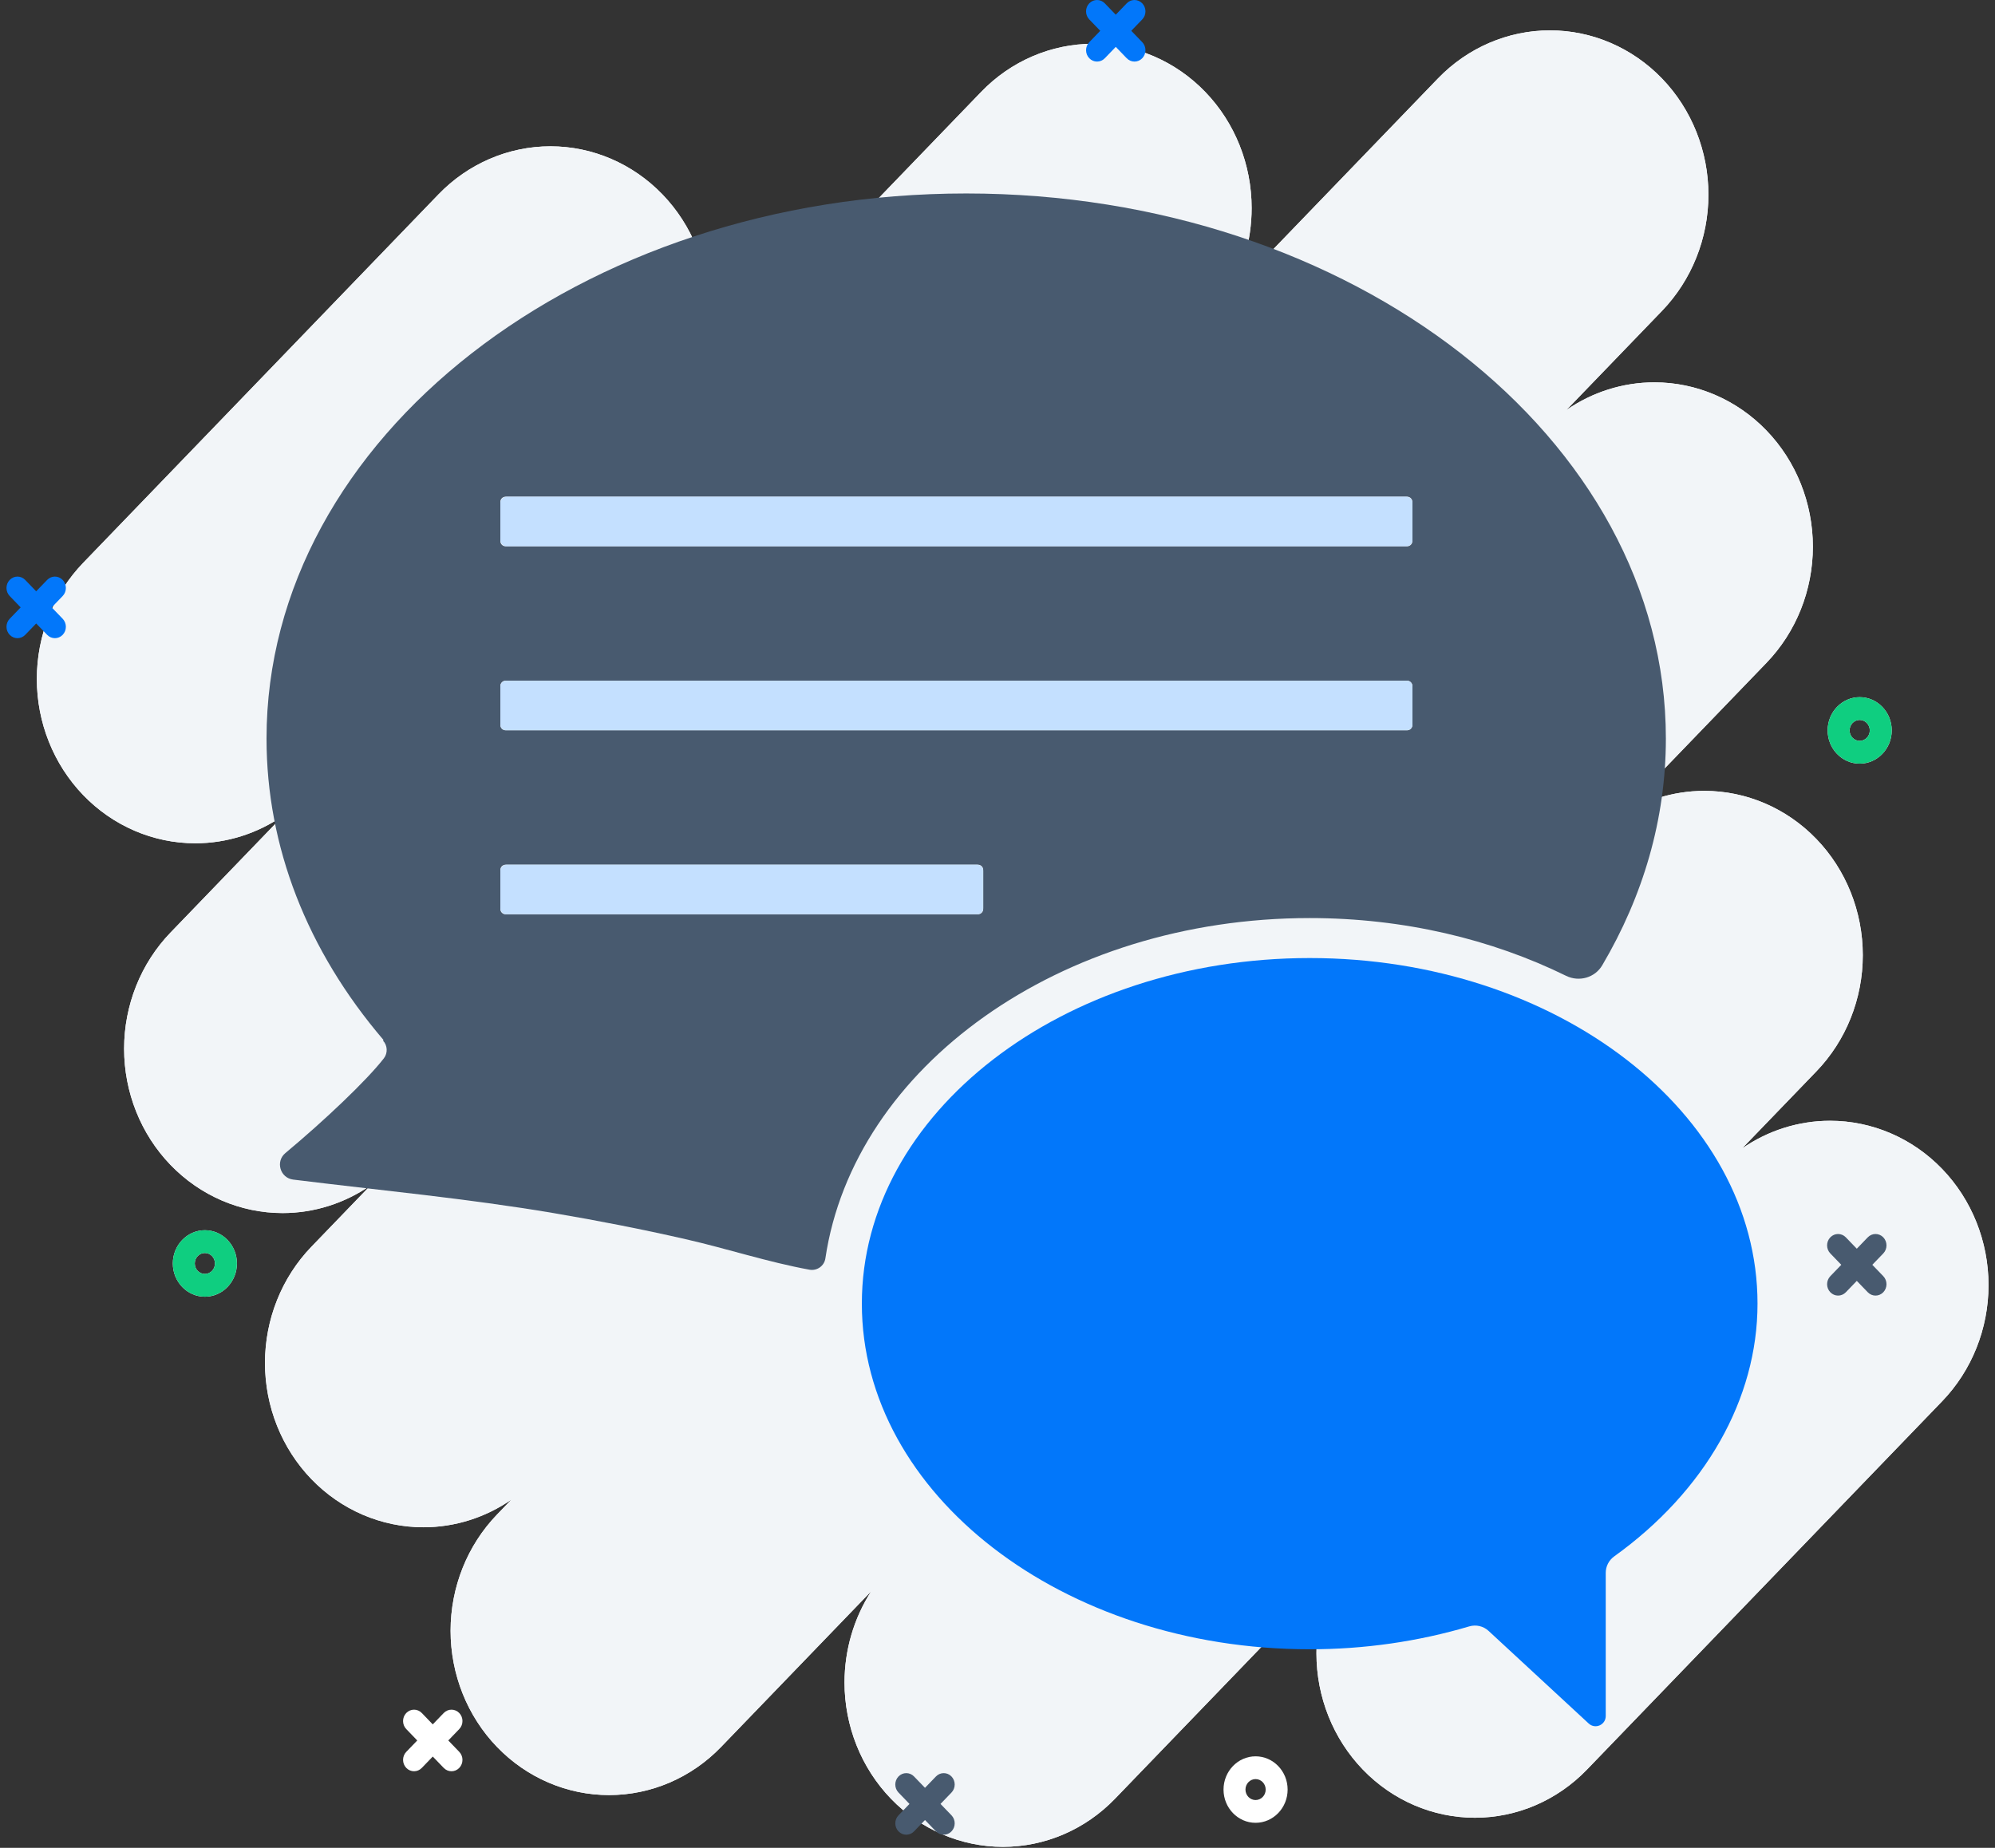 <svg width="285" height="264" viewBox="0 0 285 264" fill="none" xmlns="http://www.w3.org/2000/svg">
<rect x="0" y="0" width="285" height="264" fill="#333333" stroke="none"/>
<path d="M11.892 113.604C16.137 118.006 21.894 120.48 27.898 120.48C32.408 120.48 36.778 119.084 40.474 116.523L24.36 133.234C20.115 137.637 17.73 143.608 17.73 149.834C17.73 156.061 20.114 162.032 24.36 166.434C28.605 170.836 34.362 173.311 40.366 173.311C44.875 173.311 49.246 171.914 52.942 169.354L44.485 178.125C40.24 182.527 37.855 188.498 37.855 194.725C37.855 200.951 40.239 206.922 44.485 211.325C48.729 215.727 54.487 218.201 60.49 218.201C65 218.201 69.371 216.805 73.066 214.244L71 216.387C66.755 220.789 64.37 226.761 64.37 232.987C64.37 239.214 66.755 245.185 71 249.587C75.245 253.989 81.002 256.463 87.006 256.463C93.009 256.463 98.767 253.99 103.011 249.587L124.461 227.341C121.992 231.173 120.646 235.707 120.646 240.384C120.646 246.61 123.031 252.582 127.276 256.984C131.521 261.386 137.278 263.86 143.282 263.86C149.286 263.86 155.043 261.387 159.288 256.984L191.879 223.183C189.409 227.015 188.064 231.549 188.064 236.225C188.064 242.452 190.448 248.423 194.694 252.825C198.938 257.228 204.696 259.702 210.7 259.702C216.703 259.702 222.461 257.229 226.705 252.825L277.443 200.204C281.688 195.802 284.073 189.83 284.073 183.604C284.073 177.377 281.689 171.406 277.443 167.004C273.198 162.602 267.441 160.128 261.437 160.128C256.928 160.128 252.557 161.524 248.861 164.084L259.482 153.069C263.727 148.667 266.112 142.696 266.112 136.469C266.112 130.243 263.728 124.271 259.482 119.869C255.238 115.467 249.48 112.993 243.477 112.993C238.967 112.993 234.596 114.389 230.901 116.95L252.35 94.703C256.595 90.301 258.981 84.33 258.981 78.103C258.981 71.877 256.596 65.906 252.35 61.503C248.106 57.101 242.348 54.627 236.345 54.627C231.835 54.627 227.464 56.024 223.769 58.584L237.429 44.417C241.673 40.014 244.059 34.043 244.059 27.817C244.059 21.59 241.674 15.619 237.429 11.217C233.184 6.815 227.427 4.34 221.423 4.34C215.42 4.34 209.662 6.814 205.417 11.217L174.99 42.774C177.46 38.941 178.805 34.408 178.805 29.731C178.805 23.504 176.421 17.533 172.175 13.131C167.931 8.729 162.173 6.255 156.17 6.255C150.166 6.255 144.408 8.728 140.164 13.131L97.455 57.425C99.925 53.593 101.271 49.059 101.271 44.381C101.271 38.155 98.886 32.184 94.641 27.782C90.396 23.379 84.639 20.905 78.635 20.905C72.632 20.905 66.874 23.378 62.63 27.782L11.892 80.403C7.647 84.805 5.262 90.776 5.262 97.003C5.262 103.23 7.646 109.201 11.892 113.603V113.604Z" fill="white"/>
<path d="M263.042 180.704L261.476 182.328C260.863 182.963 260.863 183.992 261.476 184.627C262.088 185.262 263.08 185.262 263.692 184.627L265.258 183.003L266.825 184.627C267.437 185.262 268.429 185.262 269.041 184.627C269.653 183.992 269.653 182.963 269.041 182.328L267.475 180.704L269.041 179.079C269.653 178.445 269.653 177.415 269.041 176.781C268.735 176.463 268.334 176.304 267.932 176.304C267.531 176.304 267.13 176.463 266.824 176.781L265.258 178.405L263.691 176.781C263.385 176.463 262.984 176.304 262.583 176.304C262.181 176.304 261.78 176.463 261.474 176.781C260.862 177.415 260.862 178.445 261.474 179.079L263.04 180.704H263.042Z" fill="white"/>
<path d="M59.608 248.66L58.041 250.284C57.429 250.919 57.429 251.948 58.041 252.583C58.653 253.218 59.646 253.218 60.258 252.583L61.824 250.959L63.39 252.583C64.002 253.218 64.995 253.218 65.607 252.583C66.219 251.948 66.219 250.919 65.607 250.284L64.041 248.66L65.607 247.035C66.219 246.4 66.219 245.371 65.607 244.736C65.3 244.419 64.9 244.26 64.498 244.26C64.097 244.26 63.696 244.419 63.39 244.736L61.823 246.361L60.257 244.736C59.951 244.419 59.55 244.26 59.148 244.26C58.747 244.26 58.346 244.419 58.04 244.736C57.428 245.371 57.428 246.4 58.04 247.035L59.606 248.66H59.608Z" fill="white"/>
<path d="M19.532 104.681L17.965 106.305C17.353 106.94 17.353 107.969 17.965 108.604C18.578 109.239 19.57 109.239 20.182 108.604L21.748 106.98L23.314 108.604C23.927 109.239 24.919 109.239 25.531 108.604C26.143 107.969 26.143 106.94 25.531 106.305L23.965 104.681L25.531 103.056C26.143 102.422 26.143 101.392 25.531 100.758C25.225 100.44 24.824 100.281 24.422 100.281C24.021 100.281 23.62 100.44 23.314 100.758L21.747 102.382L20.181 100.758C19.875 100.44 19.474 100.281 19.072 100.281C18.671 100.281 18.27 100.44 17.964 100.758C17.352 101.392 17.352 102.422 17.964 103.056L19.53 104.681H19.532Z" fill="white"/>
<path d="M208.045 21.193L206.478 22.817C205.866 23.452 205.866 24.481 206.478 25.116C207.09 25.751 208.083 25.751 208.695 25.116L210.261 23.492L211.827 25.116C212.44 25.751 213.432 25.751 214.044 25.116C214.656 24.481 214.656 23.452 214.044 22.817L212.478 21.193L214.044 19.568C214.656 18.934 214.656 17.904 214.044 17.27C213.737 16.952 213.337 16.793 212.935 16.793C212.534 16.793 212.133 16.952 211.827 17.27L210.26 18.894L208.694 17.27C208.388 16.952 207.987 16.793 207.585 16.793C207.184 16.793 206.783 16.952 206.477 17.27C205.865 17.904 205.865 18.934 206.477 19.568L208.043 21.193H208.045Z" fill="white"/>
<path d="M179.368 250.926C181.893 250.926 183.947 253.057 183.947 255.676C183.947 258.294 181.893 260.425 179.368 260.425C176.844 260.425 174.789 258.294 174.789 255.676C174.789 253.057 176.844 250.926 179.368 250.926ZM179.368 257.173C180.165 257.173 180.812 256.501 180.812 255.676C180.812 254.85 180.165 254.178 179.368 254.178C178.572 254.178 177.924 254.85 177.924 255.676C177.924 256.501 178.572 257.173 179.368 257.173Z" fill="white"/>
<path d="M265.67 99.605C268.195 99.605 270.249 101.735 270.249 104.354C270.249 106.972 268.195 109.103 265.67 109.103C263.145 109.103 261.091 106.972 261.091 104.354C261.091 101.735 263.145 99.605 265.67 99.605ZM265.67 105.851C266.466 105.851 267.114 105.179 267.114 104.354C267.114 103.528 266.466 102.856 265.67 102.856C264.874 102.856 264.226 103.528 264.226 104.354C264.226 105.179 264.874 105.851 265.67 105.851Z" fill="white"/>
<path d="M73.978 23.378C76.502 23.378 78.557 25.509 78.557 28.128C78.557 30.746 76.502 32.877 73.978 32.877C71.453 32.877 69.399 30.746 69.399 28.128C69.399 25.509 71.453 23.378 73.978 23.378ZM73.978 29.625C74.774 29.625 75.422 28.953 75.422 28.128C75.422 27.302 74.774 26.63 73.978 26.63C73.181 26.63 72.534 27.302 72.534 28.128C72.534 28.953 73.181 29.625 73.978 29.625Z" fill="white"/>
<path d="M29.268 175.763C31.793 175.763 33.847 177.894 33.847 180.512C33.847 183.13 31.793 185.261 29.268 185.261C26.743 185.261 24.689 183.13 24.689 180.512C24.689 177.894 26.743 175.763 29.268 175.763ZM29.268 182.01C30.064 182.01 30.712 181.338 30.712 180.512C30.712 179.686 30.064 179.014 29.268 179.014C28.471 179.014 27.824 179.686 27.824 180.512C27.824 181.338 28.471 182.01 29.268 182.01Z" fill="white"/>
<path d="M11.893 113.602C16.137 118.004 21.895 120.478 27.898 120.478C32.409 120.478 36.779 119.082 40.474 116.52L24.361 133.232C20.116 137.634 17.731 143.605 17.731 149.832C17.731 156.059 20.115 162.03 24.361 166.432C28.605 170.834 34.363 173.308 40.366 173.308C44.876 173.308 49.247 171.912 52.942 169.352L44.485 178.123C40.241 182.525 37.855 188.496 37.855 194.722C37.855 200.949 40.24 206.92 44.485 211.322C48.73 215.725 54.487 218.199 60.491 218.199C65.001 218.199 69.372 216.802 73.067 214.242L71.001 216.385C66.756 220.787 64.371 226.758 64.371 232.985C64.371 239.211 66.755 245.183 71.001 249.585C75.246 253.987 81.003 256.461 87.007 256.461C93.01 256.461 98.767 253.988 103.012 249.585L124.462 227.339C121.992 231.171 120.647 235.705 120.647 240.382C120.647 246.608 123.032 252.579 127.277 256.981C131.522 261.384 137.279 263.858 143.283 263.858C149.286 263.858 155.044 261.385 159.288 256.981L191.88 223.18C189.41 227.013 188.064 231.546 188.064 236.223C188.064 242.45 190.449 248.421 194.695 252.823C198.939 257.225 204.697 259.699 210.7 259.699C216.704 259.699 222.461 257.226 226.706 252.823L277.444 200.201C281.688 195.799 284.074 189.828 284.074 183.602C284.074 177.375 281.689 171.404 277.444 167.002C273.199 162.599 267.442 160.125 261.438 160.125C256.929 160.125 252.557 161.522 248.862 164.082L259.483 153.067C263.728 148.665 266.113 142.693 266.113 136.467C266.113 130.24 263.728 124.269 259.483 119.867C255.238 115.465 249.481 112.991 243.477 112.991C238.968 112.991 234.597 114.387 230.901 116.947L252.351 94.701C256.596 90.299 258.981 84.328 258.981 78.101C258.981 71.875 256.597 65.903 252.351 61.501C248.107 57.099 242.349 54.625 236.345 54.625C231.836 54.625 227.465 56.021 223.769 58.582L237.43 44.414C241.674 40.012 244.06 34.041 244.06 27.814C244.06 21.588 241.675 15.617 237.43 11.214C233.185 6.812 227.428 4.338 221.424 4.338C215.42 4.338 209.663 6.811 205.418 11.214L174.991 42.771C177.461 38.939 178.806 34.405 178.806 29.729C178.806 23.502 176.421 17.531 172.176 13.129C167.931 8.726 162.174 6.252 156.17 6.252C150.167 6.252 144.409 8.725 140.165 13.129L97.456 57.423C99.925 53.59 101.272 49.057 101.272 44.379C101.272 38.153 98.887 32.181 94.642 27.779C90.397 23.377 84.64 20.903 78.636 20.903C72.632 20.903 66.875 23.376 62.63 27.779L11.893 80.401C7.648 84.803 5.262 90.774 5.262 97.001C5.262 103.227 7.647 109.199 11.893 113.601V113.602Z" fill="#F2F5F8"/>
<path d="M263.041 180.702L261.475 182.326C260.862 182.961 260.862 183.99 261.475 184.625C262.087 185.26 263.079 185.26 263.691 184.625L265.257 183L266.824 184.625C267.436 185.26 268.428 185.26 269.04 184.625C269.652 183.99 269.652 182.961 269.04 182.326L267.474 180.702L269.04 179.077C269.652 178.442 269.652 177.413 269.04 176.778C268.734 176.46 268.333 176.302 267.931 176.302C267.53 176.302 267.129 176.46 266.823 176.778L265.257 178.403L263.69 176.778C263.384 176.46 262.983 176.302 262.582 176.302C262.18 176.302 261.779 176.46 261.473 176.778C260.861 177.413 260.861 178.442 261.473 179.077L263.039 180.702H263.041Z" fill="#485A6F"/>
<path d="M129.926 257.726L128.36 259.351C127.748 259.986 127.748 261.015 128.36 261.65C128.972 262.284 129.964 262.284 130.576 261.65L132.143 260.025L133.709 261.65C134.321 262.284 135.313 262.284 135.925 261.65C136.538 261.015 136.538 259.986 135.925 259.351L134.359 257.726L135.925 256.102C136.538 255.467 136.538 254.438 135.925 253.803C135.619 253.485 135.218 253.327 134.817 253.327C134.415 253.327 134.015 253.485 133.708 253.803L132.142 255.427L130.576 253.803C130.269 253.485 129.868 253.327 129.467 253.327C129.065 253.327 128.665 253.485 128.358 253.803C127.746 254.438 127.746 255.467 128.358 256.102L129.924 257.726H129.926Z" fill="#485A6F"/>
<path d="M2.953 86.778L1.387 88.402C0.775 89.037 0.775 90.066 1.387 90.701C1.999 91.336 2.991 91.336 3.603 90.701L5.17 89.076L6.736 90.701C7.348 91.336 8.34 91.336 8.952 90.701C9.564 90.066 9.564 89.037 8.952 88.402L7.386 86.778L8.952 85.153C9.564 84.518 9.564 83.489 8.952 82.854C8.646 82.537 8.245 82.378 7.844 82.378C7.442 82.378 7.041 82.537 6.735 82.854L5.169 84.479L3.602 82.854C3.296 82.537 2.895 82.378 2.494 82.378C2.092 82.378 1.692 82.537 1.385 82.854C0.773 83.489 0.773 84.518 1.385 85.153L2.951 86.778H2.953Z" fill="#0277FA"/>
<path d="M157.178 4.4L155.612 6.024C155 6.659 155 7.688 155.612 8.323C156.224 8.958 157.217 8.958 157.829 8.323L159.395 6.698L160.961 8.323C161.573 8.958 162.566 8.958 163.178 8.323C163.79 7.688 163.79 6.659 163.178 6.024L161.611 4.4L163.178 2.775C163.79 2.14 163.79 1.111 163.178 0.476C162.871 0.158 162.471 0 162.069 0C161.668 0 161.267 0.158 160.96 0.476L159.394 2.101L157.828 0.476C157.521 0.158 157.121 0 156.719 0C156.318 0 155.917 0.158 155.61 0.476C154.998 1.111 154.998 2.14 155.61 2.775L157.177 4.4H157.178Z" fill="#0277FA"/>
<path d="M265.669 99.602C268.194 99.602 270.248 101.733 270.248 104.351C270.248 106.97 268.194 109.1 265.669 109.1C263.144 109.1 261.09 106.97 261.09 104.351C261.09 101.733 263.144 99.602 265.669 99.602ZM265.669 105.849C266.465 105.849 267.113 105.177 267.113 104.351C267.113 103.525 266.465 102.854 265.669 102.854C264.873 102.854 264.225 103.525 264.225 104.351C264.225 105.177 264.873 105.849 265.669 105.849Z" fill="#0FCE80"/>
<path d="M29.267 175.761C31.792 175.761 33.846 177.891 33.846 180.51C33.846 183.128 31.792 185.259 29.267 185.259C26.742 185.259 24.688 183.128 24.688 180.51C24.688 177.891 26.742 175.761 29.267 175.761ZM29.267 182.007C30.063 182.007 30.711 181.336 30.711 180.51C30.711 179.684 30.063 179.012 29.267 179.012C28.471 179.012 27.823 179.684 27.823 180.51C27.823 181.336 28.471 182.007 29.267 182.007Z" fill="#0FCE80"/>
<g clip-path="url(#clip0_202_473)">
<path d="M40.769 164.739C39.321 165.942 40.017 168.292 41.881 168.528C54.311 170.069 66.742 171.227 79.105 173.318C85.415 174.386 91.692 175.612 97.936 177.04C103.853 178.389 109.67 180.312 115.643 181.403C116.721 181.594 117.754 180.863 117.912 179.784C121.976 152.449 151.441 131.164 187.104 131.164C200.533 131.164 213.087 134.189 223.732 139.418C225.596 140.328 227.853 139.687 228.898 137.9C234.714 128.039 237.982 117.076 237.982 105.528C237.982 62.576 193.145 27.641 138.034 27.641C82.922 27.641 38.075 62.576 38.075 105.517C38.075 120.932 43.846 135.786 54.794 148.593L54.704 148.66C55.367 149.357 55.423 150.437 54.839 151.201C52.391 154.361 46.328 160.107 40.769 164.739ZM72.221 70.964H201.027C201.443 70.964 201.769 71.301 201.769 71.706V77.305C201.769 77.722 201.432 78.048 201.027 78.048H72.221C71.806 78.048 71.48 77.71 71.48 77.305V71.706C71.48 71.29 71.817 70.964 72.221 70.964ZM72.221 97.252H201.027C201.443 97.252 201.769 97.59 201.769 97.995V103.594C201.769 104.01 201.432 104.336 201.027 104.336H72.221C71.806 104.336 71.48 103.999 71.48 103.594V97.995C71.48 97.579 71.817 97.252 72.221 97.252ZM72.221 123.541H139.718C140.133 123.541 140.459 123.878 140.459 124.283V129.883C140.459 130.299 140.122 130.625 139.718 130.625H72.221C71.806 130.625 71.48 130.287 71.48 129.883V124.283C71.48 123.867 71.817 123.541 72.221 123.541Z" fill="#485A6F"/>
<path d="M123.122 186.26C123.122 213.482 151.834 235.633 187.104 235.633C194.908 235.633 202.577 234.531 209.898 232.361C210.864 232.08 211.908 232.316 212.649 233.002L226.955 246.236C227.887 247.102 229.392 246.438 229.392 245.168V224.704C229.392 223.782 229.841 222.916 230.582 222.376C243.607 213.032 251.074 199.865 251.074 186.249C251.074 159.027 222.362 136.876 187.104 136.876C151.845 136.876 123.122 159.027 123.122 186.249V186.26Z" fill="#0277FA"/>
<path d="M200.881 70.964H72.379C71.882 70.964 71.48 71.367 71.48 71.863V77.148C71.48 77.645 71.882 78.048 72.379 78.048H200.881C201.378 78.048 201.78 77.645 201.78 77.148V71.863C201.78 71.367 201.378 70.964 200.881 70.964Z" fill="#C4E0FF"/>
<path d="M200.96 97.252H72.3C71.847 97.252 71.48 97.62 71.48 98.073V103.515C71.48 103.969 71.847 104.336 72.3 104.336H200.96C201.413 104.336 201.78 103.969 201.78 103.515V98.073C201.78 97.62 201.413 97.252 200.96 97.252Z" fill="#C4E0FF"/>
<path d="M139.583 123.541H72.356C71.872 123.541 71.48 123.934 71.48 124.418V129.748C71.48 130.232 71.872 130.625 72.356 130.625H139.583C140.067 130.625 140.459 130.232 140.459 129.748V124.418C140.459 123.934 140.067 123.541 139.583 123.541Z" fill="#C4E0FF"/>
</g>
<defs>
<clipPath id="clip0_202_473">
<rect width="213" height="219" fill="white" transform="translate(38.075 27.641)"/>
</clipPath>
</defs>
</svg>
